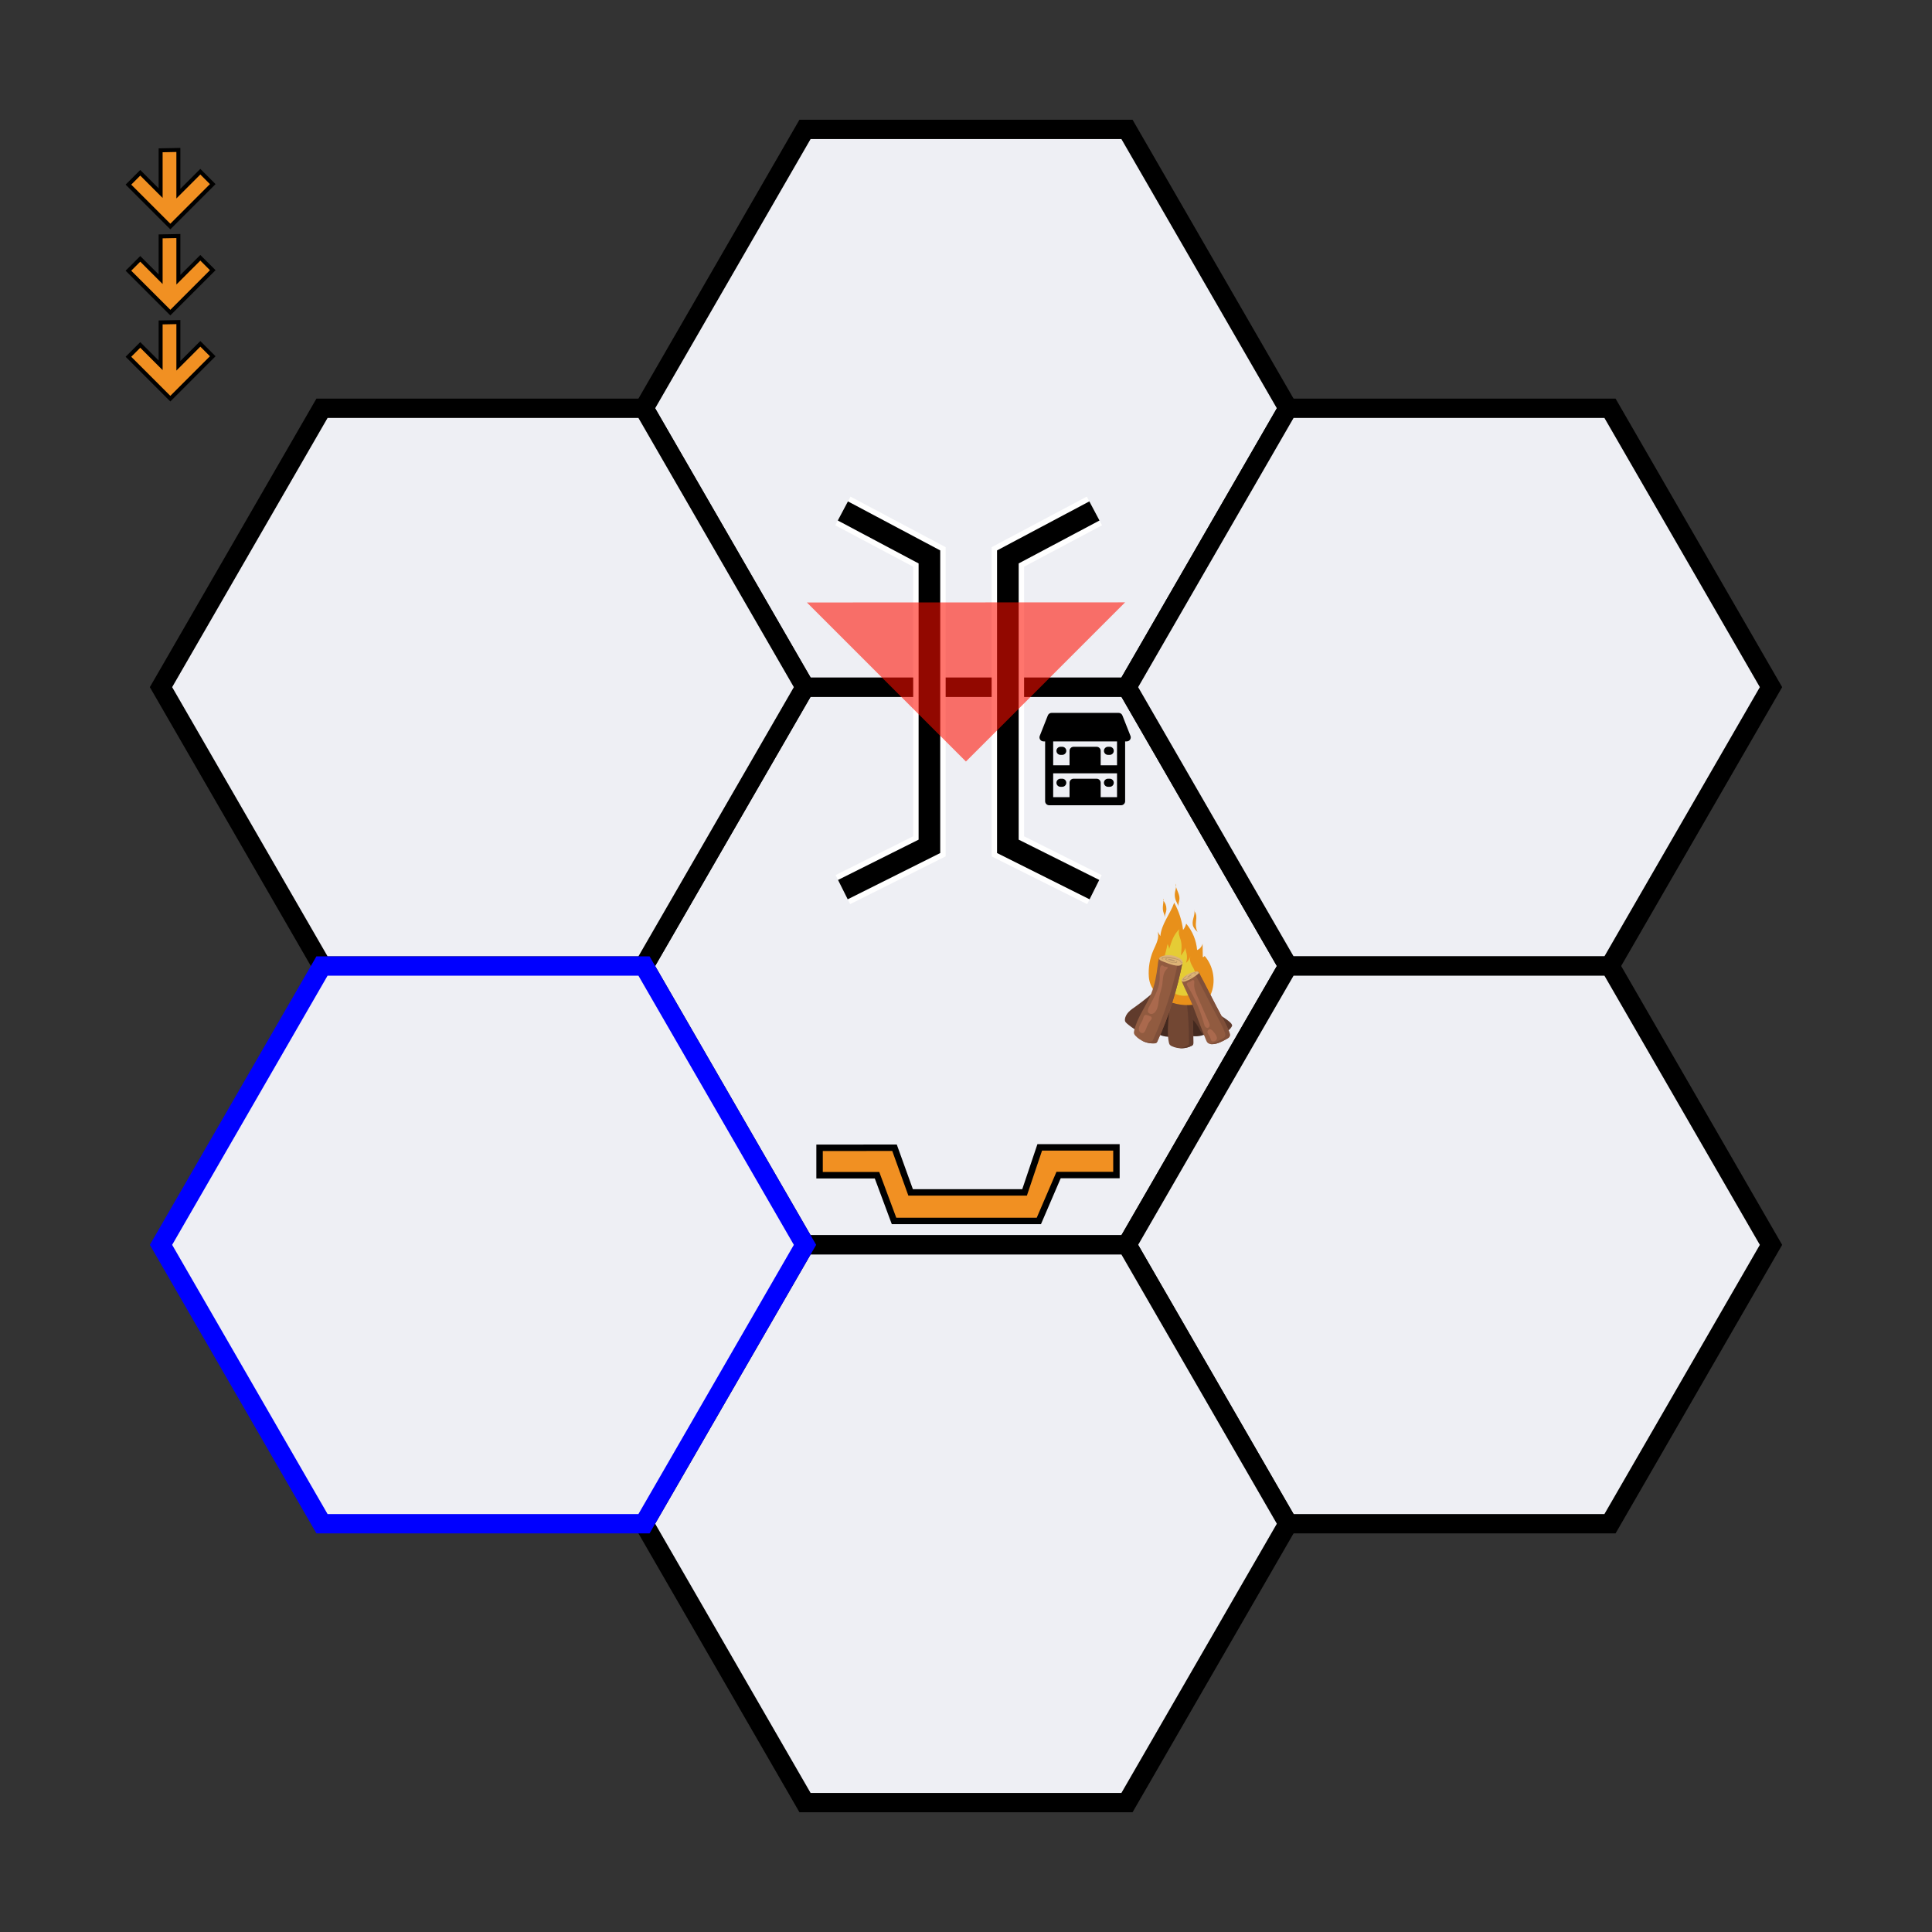<?xml version="1.0" encoding="UTF-8" standalone="no"?>
<svg
   viewBox="0 0 300 300"
   version="1.1"
   id="svg14857"
   sodipodi:docname="sandbox.svg"
   inkscape:version="1.2.2 (b0a8486541, 2022-12-01)"
   xml:space="preserve"
   xmlns:inkscape="http://www.inkscape.org/namespaces/inkscape"
   xmlns:sodipodi="http://sodipodi.sourceforge.net/DTD/sodipodi-0.dtd"
   xmlns="http://www.w3.org/2000/svg"
   xmlns:svg="http://www.w3.org/2000/svg"><rect x="0" y="0" width="300" height="300" fill="#333333" stroke="none"/><defs
     id="defs14861">
	

		
	
			
			
			
			
			
		</defs><sodipodi:namedview
     id="namedview14859"
     pagecolor="#ffffff"
     bordercolor="#000000"
     borderopacity="0.25"
     inkscape:showpageshadow="2"
     inkscape:pageopacity="0.0"
     inkscape:pagecheckerboard="0"
     inkscape:deskcolor="#d1d1d1"
     showgrid="false"
     inkscape:zoom="1.6471183"
     inkscape:cx="203.08195"
     inkscape:cy="228.88459"
     inkscape:window-width="1920"
     inkscape:window-height="1128"
     inkscape:window-x="0"
     inkscape:window-y="0"
     inkscape:window-maximized="1"
     inkscape:current-layer="svg14857"
     showguides="true"><sodipodi:guide
       position="82.23,206.45"
       orientation="0,-1"
       id="guide15270"
       inkscape:locked="false" /><sodipodi:guide
       position="71.478,181.732"
       orientation="0,-1"
       id="guide15272"
       inkscape:locked="false" /><sodipodi:guide
       position="150.003,200.521"
       orientation="1,0"
       id="guide15274"
       inkscape:locked="false" /><sodipodi:guide
       position="126.117,195.004"
       orientation="1,0"
       id="guide20309"
       inkscape:locked="false" /><sodipodi:guide
       position="174.024,189.953"
       orientation="1,0"
       id="guide20311"
       inkscape:locked="false" /><sodipodi:guide
       position="150.059,125.22"
       orientation="1,0"
       id="guide339"
       inkscape:locked="false" /><sodipodi:guide
       position="173.913,149.941"
       orientation="0,-1"
       id="guide341"
       inkscape:locked="false" /></sodipodi:namedview><polygon
     points="200,150 175,193.301 125,193.301 100,150 125,106.699 175,106.699"
     stroke="black"
     fill="#eeeff4"
     style="cursor: pointer; stroke-width: 3px;"
     id="polygon14833" /><polygon
     points="200,63.397 175,106.699 125,106.699 100,63.397 125,20.096 175,20.096"
     stroke="black"
     fill="#eeeff4"
     style="cursor: pointer; stroke-width: 3px;"
     id="polygon14835" /><polygon
     points="275,106.699 250,150 200,150 175,106.699 200,63.397 250,63.397"
     stroke="black"
     fill="#eeeff4"
     style="cursor: pointer; stroke-width: 3px;"
     id="polygon14837" /><polygon
     points="275,193.301 250,236.603 200,236.603 175,193.301 200,150 250,150"
     stroke="black"
     fill="#eeeff4"
     style="cursor: pointer; stroke-width: 3px;"
     id="polygon14839" /><polygon
     points="200,236.603 175,279.904 125,279.904 100,236.603 125,193.301 175,193.301"
     stroke="black"
     fill="#eeeff4"
     style="cursor: pointer; stroke-width: 3px;"
     id="polygon14841" /><polygon
     points="125,106.699 100,150 50,150 25,106.699 50,63.397 100,63.397"
     stroke="black"
     fill="#eeeff4"
     style="cursor: pointer; stroke-width: 3px;"
     id="polygon14843" /><polygon
     points="125,193.301 100,236.603 50,236.603 25,193.301 50,150 100,150"
     stroke="blue"
     fill="#eeeff4"
     style="cursor: pointer; stroke-width: 3px;"
     id="polygon14845" /><g
     transform="matrix(0,0.42,-0.42,0,170.78,78.08)"
     id="g14855"
     inkscape:transform-center-x="-0.42289706"
     inkscape:transform-center-y="-41.658628"><polyline
       points="3 95 20 63 127 63 143 95"
       style="fill:none;stroke:#ffffff;stroke-width:12px"
       id="polyline14847" /><polyline
       points="3 95 20 63 127 63 143 95"
       style="fill:none;stroke:#000000;stroke-width:8px"
       id="polyline14849" /><polyline
       points="3 2 20 34 127 34 143 2"
       style="fill:none;stroke:#ffffff;stroke-width:12px"
       id="polyline14851" /><polyline
       points="3 2 20 34 127 34 143 2"
       style="fill:none;stroke:#000000;stroke-width:8px"
       id="polyline14853" /></g><path
     style="fill:#f19022;fill-opacity:1;stroke:#000000;stroke-width:1;stroke-opacity:1"
     d="m 127.262,178.23 v 4.258 h 8.922 l 2.642,7.102 h 22.486 l 3.065,-7.13 h 8.982 v -4.293 h -11.91 l -2.352,6.986 h -17.697 l -2.5,-6.933 z"
     id="path14773"
     inkscape:export-filename="dugin.svg"
     inkscape:export-xdpi="96"
     inkscape:export-ydpi="96" /><path
     style="opacity:0.572;fill:#ff0f00;fill-opacity:1;stroke:none;stroke-width:1;stroke-dasharray:none;stroke-opacity:1"
     d="m 125.292,93.551 24.698,24.698 24.717,-24.717 z"
     id="path20315" /><g
     id="g20830"
     transform="matrix(0.04,0,0,0.04,172.302,135.321)"><path
       style="fill:#44291f"
       d="m 217.995,640.869 c 21.644,3.063 44.851,-1.751 61.854,-12.833 21.122,8.887 45.559,14.355 69.002,10.671 23.443,-3.685 45.118,-18.191 48.51,-37 2.974,-16.495 -7.793,-32.375 -18.192,-46.841 -11.955,-16.632 -24.529,-33.815 -44.263,-44.804 -23.574,-13.128 -54.605,-15.499 -82.852,-11.111 -29.981,4.657 -58.802,16.999 -76.651,36.711 -33.944,37.489 -20.097,96.335 42.592,105.207 z"
       id="path20774" /><path
       style="fill:#603b2c"
       d="m 475.471,599.539 c 2.277,-15.115 -41.999,-35.313 -61.841,-54.252 -10.086,-9.628 -19.967,-19.47 -29.64,-29.512 -13.179,-13.683 -25.973,-27.738 -39.379,-41.199 -25.998,-26.105 -54.207,-49.89 -82.375,-73.637 -1.738,-1.465 -3.519,-2.956 -5.639,-3.775 -7.764,-3 -15.562,3.86 -21.079,10.093 -9.176,10.368 -18.353,20.736 -27.529,31.104 -2.254,2.547 -4.649,5.472 -4.476,8.869 0.107,2.114 1.214,4.032 2.309,5.844 17.87,29.601 40.377,56.397 66.448,79.11 25.428,22.152 54.975,41.32 71.497,70.72 6.149,10.943 10.684,23.506 20.718,31.047 8.255,6.204 19.094,7.982 29.412,7.566 16.643,-0.671 30.94,-8.294 46.414,-12.923 14.936,-4.469 28.131,-15.075 35.16,-29.055 z"
       id="path20776" /><path
       style="fill:#603b2c"
       d="m 66.787,589.878 c -2.813,-2.528 -5.634,-5.309 -6.818,-8.9 -0.794,-2.409 -0.787,-5.012 -0.508,-7.533 1.228,-11.119 7.522,-21.161 15.393,-29.111 7.871,-7.95 17.315,-14.122 26.478,-20.539 68.943,-48.28 126.674,-114.083 203.789,-147.809 2.242,-0.98 4.557,-1.946 7.001,-2.061 2.638,-0.123 5.208,0.753 7.703,1.618 18.016,6.243 38.178,14.512 44.691,32.433 0.382,1.05 0.712,2.182 0.463,3.27 -0.27,1.184 -1.171,2.105 -2.037,2.957 -70.525,69.404 -156.556,121.609 -226.387,191.712 -9.6,9.638 -21.168,19.495 -34.104,10.493 -12.007,-8.355 -24.728,-16.702 -35.664,-26.53 z"
       id="path20778" /><path
       style="fill:#724733"
       d="m 211.33,401.513 c 10.157,34.654 18.879,70.066 20.134,106.035 1.809,51.884 -11.922,104.123 -1.66,155.149 0.729,3.624 1.646,7.371 3.97,10.241 2.074,2.561 5.057,4.157 8.02,5.517 24.092,11.059 52.83,10.535 76.062,-1.386 2.326,-1.193 4.71,-2.605 5.967,-4.929 1.133,-2.096 1.177,-4.622 1.187,-7.036 0.448,-105.309 -11.265,-210.917 -34.822,-313.95 2.228,9.745 -58.003,8.841 -63.209,8.509 -32.355,-2.059 -21.08,23.323 -15.649,41.85 z"
       id="path20780" /><path
       style="fill:#603b2c"
       d="m 274.729,357.88 c 22.527,100.874 33.727,204.146 33.289,307.135 -0.01,2.414 -0.054,4.94 -1.188,7.036 -1.256,2.324 -3.641,3.736 -5.967,4.929 -9.724,4.99 -20.414,7.975 -31.323,8.958 16.592,1.668 33.563,-1.299 48.315,-8.868 2.326,-1.193 4.711,-2.606 5.967,-4.93 1.133,-2.096 1.177,-4.622 1.187,-7.036 0.448,-105.309 -11.265,-210.917 -34.822,-313.95 0.778,3.396 -6.036,5.469 -15.458,6.726 z"
       id="path20782" /><path
       style="fill:#bc9766"
       d="m 234.218,379.752 c 0.391,0.878 1.558,1.013 2.518,1.022 7.962,0.072 16.179,0.096 23.527,-2.971 1.113,-0.464 2.4,-1.421 2.036,-2.571 -0.159,-0.503 -0.611,-0.856 -1.076,-1.105 -1.743,-0.935 -3.84,-0.823 -5.808,-0.633 -2.472,0.239 -22.949,2.329 -21.197,6.258 z"
       id="path20784" /><path
       style="fill:#bc9766"
       d="m 232.557,384.272 c 9.2,0.69 18.788,1.324 27.33,-2.162 2.251,-0.918 4.435,-2.15 6.021,-3.992 0.853,-0.991 1.535,-2.216 1.515,-3.522 -0.021,-1.307 -0.931,-2.654 -2.227,-2.826 2.357,0.404 5.17,1.204 5.783,3.515 0.708,2.67 -2.103,4.87 -4.584,6.083 -12.508,6.119 -27.384,8.531 -40.48,3.798 -1.303,-0.471 -2.839,-1.466 -2.526,-2.815 0.11,-0.473 0.442,-0.862 0.793,-1.198 1.996,-1.915 4.986,-2.733 7.677,-2.098 -1.21,0.238 -3.329,1.798 -3.181,3.266 0.163,1.618 2.554,1.852 3.879,1.951 z"
       id="path20786" /><path
       style="fill:#e8901a"
       d="m 152.264,409.534 c -2.691,-35.201 3.35,-71.038 17.433,-103.411 10.219,-23.492 24.937,-48.822 16.458,-72.996 3.601,5.969 7.203,11.939 10.804,17.908 3.824,-46.927 38.058,-85.314 53.646,-129.741 18.139,32.617 29.901,68.765 34.429,105.811 5.766,-7.189 9.944,-15.645 12.152,-24.593 24.39,28.634 39.442,65.095 42.354,102.595 10.682,-4.112 18.997,-13.876 21.354,-25.077 0.251,17.347 0.502,34.694 0.753,52.041 2.989,0.654 6.302,-1.498 6.919,-4.495 32.525,37.179 43.613,91.908 28.122,138.815 -3.174,9.611 -7.493,19.065 -14.413,26.452 -7.59,8.103 -17.834,13.219 -28.247,17.071 -74.709,27.64 -194.883,-10.392 -201.764,-100.38 z"
       id="path20788" /><path
       style="fill:#e5cc35"
       d="m 205.219,417.477 c -3.967,-13.048 -3.559,-27.256 -1.794,-40.974 4.139,-32.176 15.413,-62.983 21.551,-94.843 3.258,5.858 5.375,12.449 6.182,19.25 8.559,-28.286 18.204,-58.302 40.065,-77.022 -3.433,6.611 -3.266,14.651 -1.639,21.889 1.627,7.238 4.585,14.029 6.526,21.172 5.156,18.978 2.918,39.394 0.64,59.174 7.576,-8.683 13.546,-18.938 17.452,-29.982 0.029,7.767 2.981,15.067 4.611,22.6 2.574,11.896 1.793,24.667 -2.218,36.267 7.577,-6.931 13.494,-15.91 17.013,-25.815 -3.314,8.337 -1.809,17.932 1.473,26.124 3.282,8.193 8.211,15.481 12.015,23.404 11.907,24.795 11.901,55.886 -0.016,81.25 -2.792,5.942 -6.307,11.706 -11.327,15.678 -7.336,5.805 -16.924,7.065 -25.964,6.942 -20.164,-0.275 -40.662,-7.17 -55.493,-21.702 -5.318,-5.211 -8.656,-11.431 -12.975,-17.474 -6.149,-8.602 -12.863,-15.288 -16.102,-25.938 z"
       id="path20790" /><path
       style="fill:#915b40"
       d="m 186.5,366.574 c -4.703,36.503 -11.1,73.133 -24.903,107.251 -19.912,49.214 -54.902,92.454 -66.335,144.298 -0.812,3.682 -1.495,7.555 -0.459,11.181 0.923,3.234 3.123,5.936 5.402,8.41 18.53,20.112 46.355,31.286 73.648,29.576 2.733,-0.171 5.613,-0.523 7.789,-2.184 1.963,-1.499 3.06,-3.842 4.077,-6.093 44.373,-98.218 77.188,-201.653 97.552,-307.489 -1.926,10.01 -59.411,-15.281 -64.274,-17.704 -30.222,-15.055 -29.982,13.238 -32.497,32.754 z"
       id="path20792" /><path
       style="fill:#7f4f39"
       d="m 265.613,351.535 c -20.451,103.399 -52.785,204.444 -96.181,300.499 -1.017,2.251 -2.113,4.593 -4.076,6.092 -2.176,1.662 -5.057,2.013 -7.789,2.184 -11.424,0.716 -22.939,-0.833 -33.828,-4.343 15.243,8.293 32.784,12.409 50.114,11.323 2.733,-0.171 5.613,-0.523 7.789,-2.184 1.963,-1.499 3.06,-3.841 4.077,-6.092 44.373,-98.219 77.188,-201.653 97.552,-307.489 -0.671,3.488 -8.081,2.66 -17.658,0.01 z"
       id="path20794" /><path
       style="fill:#ddb376"
       d="m 257.51,365.324 c 5.611,0.829 11.509,1.205 16.804,-0.831 5.294,-2.036 9.801,-7.064 9.591,-12.733 -0.22,-5.949 -5.235,-10.531 -10.209,-13.802 -17.441,-11.469 -39.451,-15.625 -59.928,-11.777 -5.583,1.049 -21.489,4.381 -21.652,12.256 -0.156,7.504 20.654,12.996 26.272,15.296 12.604,5.165 25.604,9.596 39.122,11.591 z"
       id="path20796" /><path
       style="fill:#bc9766"
       d="m 202.036,338.398 c -0.463,-1.351 -0.082,-2.953 0.94,-3.951 0.988,-0.966 2.408,-1.318 3.763,-1.591 18.797,-3.781 38.341,0.515 56.326,7.162 6.265,2.315 13.019,5.489 15.548,11.671 0.431,1.055 0.704,2.317 0.112,3.291 -0.592,0.975 -2.362,1.115 -2.73,0.036 -0.141,-0.413 -0.041,-0.862 -0.008,-1.297 0.164,-2.134 -1.297,-4.047 -2.891,-5.476 -4.798,-4.3 -11.239,-6.197 -17.505,-7.695 -12.467,-2.981 -25.192,-4.886 -37.986,-5.686 -3.959,-0.248 -8.415,-0.212 -11.246,2.566 -0.506,0.497 -0.962,1.133 -0.932,1.841 0.084,1.955 3.263,2.078 4.15,3.822 -0.127,-0.249 -3.855,-1.637 -4.411,-1.955 -1.313,-0.748 -2.589,-1.157 -3.13,-2.738 z"
       id="path20798" /><path
       style="fill:#bc9766"
       d="m 226.751,340.813 c 0.009,0.96 1.025,1.55 1.903,1.94 7.274,3.238 14.801,6.534 22.762,6.648 1.206,0.017 2.768,-0.348 2.892,-1.547 0.055,-0.525 -0.219,-1.029 -0.546,-1.443 -1.226,-1.552 -3.194,-2.284 -5.075,-2.894 -2.363,-0.766 -21.978,-7.006 -21.936,-2.704 z"
       id="path20800" /><path
       style="fill:#bc9766"
       d="m 223.426,344.296 c 8.163,4.299 16.705,8.7 25.929,8.906 2.43,0.054 4.924,-0.205 7.112,-1.263 1.177,-0.569 2.291,-1.42 2.793,-2.627 0.502,-1.207 0.204,-2.805 -0.917,-3.478 2.001,1.31 4.263,3.164 3.904,5.528 -0.415,2.73 -3.869,3.628 -6.628,3.753 -13.91,0.63 -28.516,-3.084 -38.641,-12.643 -1.008,-0.951 -2.021,-2.476 -1.196,-3.589 0.289,-0.391 0.749,-0.614 1.204,-0.783 2.594,-0.962 5.662,-0.52 7.877,1.134 -1.205,-0.264 -3.77,0.323 -4.218,1.728 -0.494,1.548 1.606,2.716 2.781,3.334 z"
       id="path20802" /><path
       style="fill:#915b40"
       d="m 373.491,652.688 c 1.894,4.755 3.93,9.701 7.815,13.032 4.891,4.194 11.818,5.043 18.253,4.743 20.044,-0.937 38.365,-11.015 55.858,-20.845 4.103,-2.306 8.452,-4.868 10.46,-9.125 2.474,-5.243 0.671,-11.423 -1.354,-16.855 -7.646,-20.509 -18.057,-39.856 -28.434,-59.127 -30.145,-55.984 -60.319,-117.544 -90.464,-173.529 -1.45,-2.692 -2.991,0.061 -5.621,-1.499 -4.261,-2.528 -64.035,25.306 -60.708,34.644 7.74,21.725 36.566,77.759 44.572,99.387 16.011,43.258 32.553,86.319 49.623,129.174 z"
       id="path20804" /><path
       style="fill:#7f4f39"
       d="m 464.522,623.64 c -7.646,-20.509 -18.057,-39.855 -28.434,-59.127 -30.145,-55.985 -60.319,-117.545 -90.464,-173.529 -1.45,-2.692 -2.991,0.061 -5.621,-1.499 -1.042,-0.618 -5.408,0.582 -11.354,2.88 29.899,55.617 59.826,116.621 89.725,172.148 10.377,19.271 20.788,38.618 28.434,59.127 2.025,5.432 3.828,11.612 1.355,16.856 -2.008,4.256 -6.357,6.818 -10.459,9.124 -15.259,8.575 -31.149,17.337 -48.263,20.057 3.268,0.782 6.759,0.945 10.119,0.788 20.044,-0.937 38.365,-11.014 55.858,-20.845 4.103,-2.306 8.452,-4.868 10.46,-9.124 2.472,-5.244 0.669,-11.424 -1.356,-16.856 z"
       id="path20806" /><path
       style="fill:#ddb376"
       d="m 285.663,411.343 c -3.337,2.917 -6.81,6.58 -6.587,11.007 0.057,1.142 0.382,2.29 1.063,3.209 1.143,1.543 3.13,2.243 5.044,2.409 3.097,0.268 6.168,-0.634 9.107,-1.645 18.077,-6.213 34.361,-16.815 49.245,-28.808 1.109,-0.894 2.27,-1.88 2.672,-3.247 0.632,-2.146 -0.949,-4.453 -2.987,-5.375 -2.038,-0.922 -4.382,-0.791 -6.606,-0.545 -19.141,2.116 -36.589,10.437 -50.951,22.995 z"
       id="path20808" /><path
       style="fill:#bc9766"
       d="m 304.326,407.134 c -1.088,0.957 -2.207,1.989 -2.682,3.359 -0.091,0.262 -0.145,0.585 0.04,0.792 0.115,0.128 0.294,0.176 0.464,0.201 1.034,0.154 2.054,-0.287 3.001,-0.727 5.158,-2.395 10.378,-5.263 13.603,-9.947 0.275,-0.399 0.529,-0.956 0.222,-1.331 -0.234,-0.284 -0.662,-0.284 -1.029,-0.248 -5.866,0.571 -9.386,4.176 -13.619,7.901 z"
       id="path20810" /><path
       style="fill:#bc9766"
       d="m 284.7,416.594 c -0.655,0.858 -1.308,1.821 -1.293,2.9 0.017,1.227 0.943,2.31 2.066,2.803 1.124,0.493 2.405,0.485 3.619,0.305 2.457,-0.365 4.759,-1.389 7.027,-2.403 6.038,-2.699 12.082,-5.402 17.897,-8.553 2.287,-1.239 4.653,-2.663 5.87,-4.962 -1.84,0.868 -3.68,1.736 -5.521,2.604 -5.017,2.367 -10.04,4.737 -15.241,6.666 -3.699,1.372 -7.51,2.524 -11.434,2.928 -0.309,-1.028 0.37,-2.069 1.034,-2.913 3.731,-4.738 8.163,-8.923 13.105,-12.378 -7.051,2.081 -12.734,7.248 -17.129,13.003 z"
       id="path20812" /><path
       style="fill:#bc9766"
       d="m 327.106,394.568 c 0.682,-0.135 1.407,-0.263 2.055,-0.012 1.211,0.468 1.59,2.109 1.123,3.321 -0.466,1.211 -1.518,2.085 -2.528,2.902 2.061,-0.91 3.922,-2.272 5.413,-3.963 0.559,-0.633 1.088,-1.37 1.126,-2.214 0.054,-1.222 -0.985,-2.279 -2.153,-2.643 -1.167,-0.364 -2.428,-0.188 -3.631,0.03 -7.426,1.347 -14.572,4.215 -20.868,8.377 5.572,-3.685 13.047,-4.529 19.463,-5.798 z"
       id="path20814" /><path
       style="fill:#e8901a"
       d="m 324.569,183.706 c 3.057,-11.678 7.24,-24.067 3.312,-35.482 -0.369,3.966 2.472,7.394 4.438,10.858 3.866,6.813 4.594,14.974 4.204,22.797 -0.39,7.824 -1.806,15.584 -1.876,23.417 -0.095,10.466 2.258,20.946 6.817,30.368 -1.667,-3.443 -7.432,-7.22 -9.838,-10.707 -2.103,-3.048 -4.492,-6.377 -6.162,-9.694 -4.962,-9.853 -3.589,-21.267 -0.895,-31.557 z"
       id="path20816" /><path
       style="fill:#e8901a"
       d="m 206.555,140.366 c 0.204,-9.954 2.198,-19.786 2.867,-29.72 0.102,-1.513 -0.214,-3.532 -1.717,-3.736 -0.507,4.804 2.904,8.999 5.511,13.065 6.466,10.083 8.741,22.767 6.183,34.469 -1.944,8.895 -6.566,17.67 -4.861,26.613 -1.521,-7.187 -1.477,-12.472 -4.293,-19.167 -2.866,-6.817 -3.842,-14.161 -3.69,-21.524 z"
       id="path20818" /><path
       style="fill:#e8901a"
       d="m 253.746,80.355 c 1.946,-11.178 7.001,-22.862 2.713,-33.367 -0.915,20.283 15.5,38.295 14.728,58.584 -0.403,10.595 -5.532,20.751 -4.863,31.332 -0.582,-9.203 -6.999,-17.688 -9.979,-26.13 -3.422,-9.697 -4.364,-20.282 -2.599,-30.419 z"
       id="path20820" /><path
       style="fill:#aa694d"
       d="m 200.717,365.279 c -3.175,2.14 -4.336,6.216 -4.985,9.991 -2.688,15.643 -0.526,31.708 -1.802,47.529 -3.012,37.352 -24.586,70.148 -41.311,103.682 -3.145,6.305 -6.133,13.892 -2.811,20.105 3.148,5.888 11.206,7.853 17.501,5.629 6.295,-2.224 10.946,-7.684 14.115,-13.56 8.373,-15.528 8.087,-34.059 11.3,-51.405 2.974,-16.052 9.063,-31.43 11.597,-47.557 1.688,-10.738 1.779,-21.693 3.751,-32.383 1.972,-10.689 6.128,-21.467 14.332,-28.599 1.359,-1.182 2.938,-2.478 3.042,-4.278 0.325,-5.767 -9.434,-3.938 -12.549,-5.144 -4.124,-1.594 -6.878,-7.584 -12.18,-4.01 z"
       id="path20822" /><path
       style="fill:#aa694d"
       d="m 133.642,560.854 c -2.061,3.273 -2.636,7.23 -3.755,10.933 -3.336,11.044 -11.628,20.052 -15.095,31.057 -1.836,5.829 -2.162,12.481 0.85,17.798 3.012,5.318 10.051,8.562 15.565,5.928 4.048,-1.934 6.287,-6.278 8.046,-10.405 5.24,-12.293 8.95,-25.613 17.558,-35.835 2.051,-2.437 4.397,-4.724 5.66,-7.647 1.262,-2.924 1.11,-6.776 -1.354,-8.794 -1.031,-0.845 -2.333,-1.27 -3.602,-1.678 -7.264,-2.336 -18.453,-10.027 -23.873,-1.357 z"
       id="path20824" /><path
       style="fill:#aa694d"
       d="m 302.563,444.996 c 28.218,45.268 49.774,94.682 63.762,146.159 1.1,4.046 2.213,8.23 4.795,11.533 2.583,3.303 7.07,5.511 11.032,4.139 3.942,-1.366 6.104,-5.844 6.093,-10.016 -0.012,-4.172 -1.73,-8.126 -3.417,-11.942 -14.431,-32.643 -28.861,-65.285 -43.292,-97.928 -7.539,-17.055 -15.25,-35.161 -13.018,-53.674 0.492,-4.079 0.925,-9.303 -2.725,-11.193 -4.126,-2.135 -7.465,2.017 -10.443,4.072 -3.565,2.46 -6.071,2.563 -9.734,3.962 -7.582,2.895 -7.413,7.894 -3.053,14.888 z"
       id="path20826" /><path
       style="fill:#aa694d"
       d="m 379.979,620.734 c -1.303,5.562 2.898,10.7 6.011,15.49 2.572,3.957 4.547,8.302 5.837,12.841 1.165,4.1 2.32,9.025 6.303,10.544 1.531,0.584 3.232,0.518 4.854,0.286 6.226,-0.891 12.653,-5.021 13.476,-11.257 0.263,-1.997 -0.07,-4.028 -0.601,-5.971 -2.397,-8.779 -8.612,-15.926 -14.643,-22.74 -1.84,-2.079 -3.713,-4.186 -6.052,-5.682 -5.977,-3.824 -13.552,-0.486 -15.185,6.489 z"
       id="path20828" /></g><g
     id="g23429"
     transform="translate(19.505,22.969)"><path
       style="fill:none;fill-rule:evenodd;stroke:#000000;stroke-width:1px;stroke-linecap:butt;stroke-linejoin:miter;stroke-opacity:1"
       d="M 0,0"
       id="path15266"
       inkscape:connector-type="polyline"
       inkscape:connector-curvature="0"
       inkscape:connection-start="#polygon14835"
       inkscape:connection-end="#polygon14833" /><path
       style="fill:#f19022;fill-opacity:1;stroke:#000000;stroke-width:0.618;stroke-opacity:1"
       d="M 5.437,0.371 V 7.024 L 2.275,3.862 0.437,5.7 6.944,12.207 13.531,5.62 11.602,3.692 8.192,7.102 v -6.787 z"
       id="path356"
       inkscape:export-filename="supressed.svg"
       inkscape:export-xdpi="96"
       inkscape:export-ydpi="96" /><path
       style="fill:#f19022;fill-opacity:1;stroke:#000000;stroke-width:0.618;stroke-opacity:1"
       d="m 5.437,27.099 v 6.654 l -3.162,-3.162 -1.838,1.838 6.507,6.507 6.587,-6.587 -1.928,-1.928 -3.41,3.41 v -6.787 z"
       id="path356-5"
       inkscape:export-filename="supressed.svg"
       inkscape:export-xdpi="96"
       inkscape:export-ydpi="96" /><path
       style="fill:#f19022;fill-opacity:1;stroke:#000000;stroke-width:0.618;stroke-opacity:1"
       d="m 5.437,13.735 v 6.654 l -3.162,-3.162 -1.838,1.838 6.507,6.507 6.587,-6.587 -1.928,-1.928 -3.41,3.41 v -6.787 z"
       id="path356-9"
       inkscape:export-filename="supressed.svg"
       inkscape:export-xdpi="96"
       inkscape:export-ydpi="96" /></g><path
     d="m 175.539,114.268 -1.253,-3.175 c -0.094,-0.239 -0.326,-0.397 -0.583,-0.397 h -10.413 c -0.257,0 -0.488,0.157 -0.583,0.397 l -1.253,3.175 c -0.162,0.41 0.141,0.857 0.583,0.857 h 0.249 c 0,0.644 0,8.966 0,9.287 0,0.346 0.281,0.627 0.627,0.627 0.611,0 10.522,0 11.169,0 0.346,0 0.627,-0.281 0.627,-0.627 0,-0.321 0,-8.643 0,-9.287 h 0.249 c 0.441,0 0.745,-0.445 0.583,-0.857 z m -2.085,9.517 h -2.541 v -2.24 c 0,-0.346 -0.281,-0.627 -0.627,-0.627 h -3.581 c -0.346,0 -0.627,0.281 -0.627,0.627 v 2.24 h -2.541 v -3.704 c 0.432,0 9.409,0 9.915,0 z m 0,-4.957 h -2.541 v -2.24 c 0,-0.346 -0.28,-0.627 -0.627,-0.627 h -3.581 c -0.347,0 -0.627,0.281 -0.627,0.627 v 2.24 h -2.541 v -3.704 h 9.915 z"
     id="path385"
     style="fill:#000000;stroke-width:0.028" /><path
     d="m 164.672,117.215 h 0.273 c 0.346,0 0.627,-0.281 0.627,-0.627 0,-0.346 -0.281,-0.627 -0.627,-0.627 h -0.273 c -0.346,0 -0.627,0.281 -0.627,0.627 0,0.346 0.281,0.627 0.627,0.627 z"
     id="path387"
     style="fill:#000000;stroke-width:0.028" /><path
     d="m 172.047,117.215 h 0.273 c 0.346,0 0.627,-0.281 0.627,-0.627 0,-0.346 -0.281,-0.627 -0.627,-0.627 h -0.273 c -0.346,0 -0.627,0.281 -0.627,0.627 0,0.346 0.281,0.627 0.627,0.627 z"
     id="path389"
     style="fill:#000000;stroke-width:0.028" /><path
     d="m 164.672,122.172 h 0.273 c 0.346,0 0.627,-0.281 0.627,-0.627 0,-0.346 -0.281,-0.627 -0.627,-0.627 h -0.273 c -0.346,0 -0.627,0.281 -0.627,0.627 0,0.346 0.281,0.627 0.627,0.627 z"
     id="path391"
     style="fill:#000000;stroke-width:0.028" /><path
     d="m 172.047,122.172 h 0.273 c 0.346,0 0.627,-0.281 0.627,-0.627 0,-0.346 -0.281,-0.627 -0.627,-0.627 h -0.273 c -0.346,0 -0.627,0.281 -0.627,0.627 0,0.346 0.281,0.627 0.627,0.627 z"
     id="path393"
     style="fill:#000000;stroke-width:0.028" /></svg>
